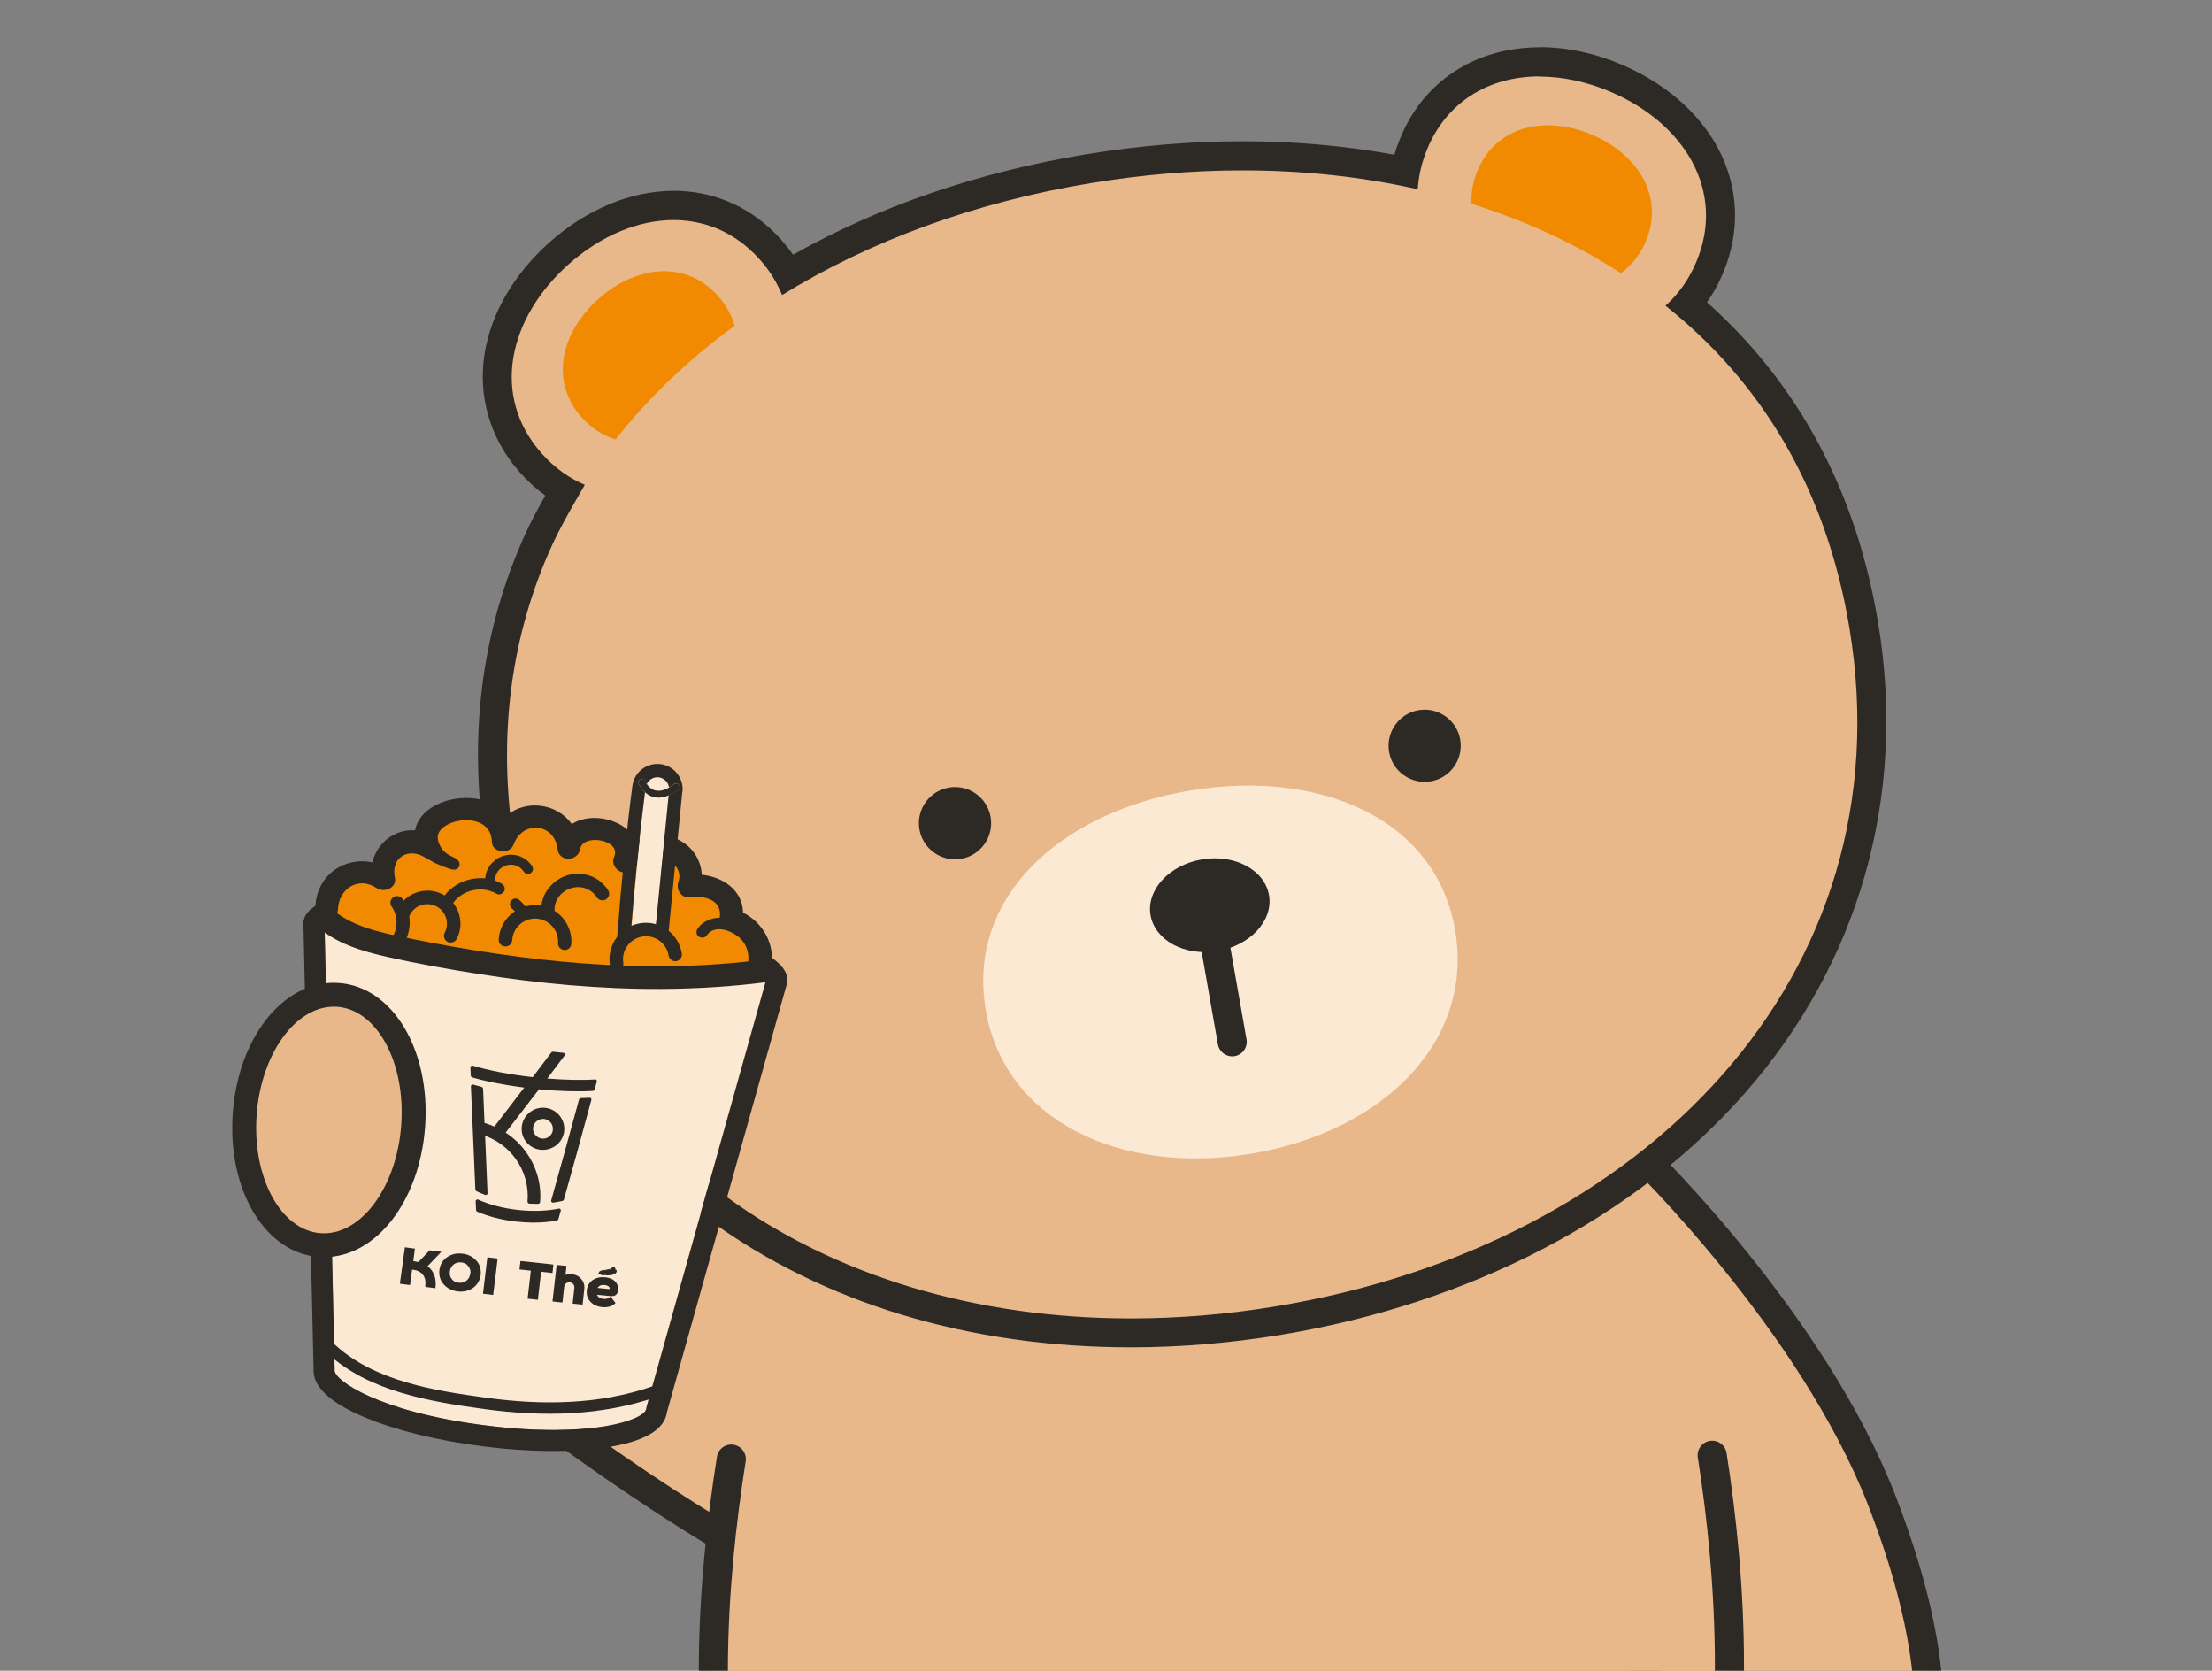<?xml version="1.0" encoding="UTF-8"?>
<svg id="b" data-name="圖層 2" xmlns="http://www.w3.org/2000/svg" width="219.6" height="165.81" xmlns:xlink="http://www.w3.org/1999/xlink" viewBox="0 0 219.6 165.81">
  <rect x="0" y="0" width="219.6" height="165.81" fill="#808080" stroke="none"/>
  <defs>
    <clipPath id="d">
      <rect width="219.6" height="165.81" style="fill: none;"/>
    </clipPath>
  </defs>
  <g id="c" data-name="footer">
    <g style="clip-path: url(#d);">
      <g>
        <g>
          <g>
            <g>
              <path d="M78.18,155.98c-.22,0-.44-.05-.65-.15-.14-.07-13.82-7-32.5-22.23-9.01-7.35-22.4-22.44-15.5-32.42,1.96-2.83,4.66-4.27,8.04-4.27,7.36,0,16.48,6.92,24.45,13.41,9.82,7.99,20.98,12.48,21.09,12.53,.62,.25,.99,.89,.89,1.55l-4.4,30.36c-.07,.46-.35,.86-.76,1.07-.21,.11-.44,.16-.67,.16Z" style="fill: #e8b78a;"/>
              <path d="M37.57,98.34c7,0,16.24,7.14,23.54,13.08,10.12,8.23,21.47,12.75,21.47,12.75l-4.4,30.36s-13.46-6.75-32.23-22.06c-7.79-6.35-21.69-21.13-15.22-30.49,1.79-2.59,4.15-3.65,6.85-3.65m0-2.89c-3.82,0-7.01,1.69-9.22,4.89-9.24,13.36,13.18,32.25,15.77,34.36,18.81,15.34,32.2,22.12,32.77,22.4,.41,.2,.85,.31,1.29,.31s.92-.11,1.34-.33c.82-.43,1.39-1.23,1.52-2.14l4.4-30.36c.19-1.32-.55-2.6-1.79-3.1-.11-.04-11.08-4.46-20.71-12.3-8.16-6.64-17.53-13.73-25.36-13.73h0Z" style="fill: #2d2a26;"/>
            </g>
            <g>
              <path d="M178.87,186.04c-8.62,0-12.75-12.17-15.75-21.06-.4-1.2-.79-2.32-1.15-3.34-3.24-8.97-8.33-33.52-8.54-34.56-.08-.37,0-.75,.2-1.07l7.09-11.07c.23-.36,.62-.61,1.05-.66,.06,0,.11,0,.17,0,.37,0,.73,.14,1,.41,.69,.67,17.02,16.63,23.84,34.07,3.5,8.96,6.88,21.4,3.07,29.74-1.54,3.36-4.1,5.69-7.6,6.94-1.14,.4-2.27,.61-3.36,.61Z" style="fill: #e8b78a;"/>
              <path d="M161.92,115.72s16.72,16.22,23.5,33.56c6.44,16.48,7.01,31-3.68,34.79-1.01,.36-1.97,.53-2.87,.53-8.68,0-12.62-15.31-15.55-23.44-3.24-8.98-8.49-34.36-8.49-34.36l7.09-11.07m0-2.89c-.11,0-.22,0-.33,.02-.86,.1-1.63,.58-2.1,1.31l-7.09,11.07c-.41,.63-.55,1.4-.4,2.14,.22,1.04,5.33,25.69,8.6,34.76,.36,1,.74,2.12,1.14,3.31,3.15,9.3,7.46,22.04,17.12,22.04,1.25,0,2.54-.23,3.84-.69,3.89-1.38,6.73-3.97,8.43-7.7,4.02-8.8,.57-21.64-3.03-30.86-6.93-17.72-23.48-33.9-24.18-34.58-.54-.52-1.26-.81-2.01-.81h0Z" style="fill: #2d2a26;"/>
            </g>
          </g>
          <path d="M123.5,216.05c-1.17,0-1.96-.04-2.27-.05-.31,.02-1.11,.05-2.27,.05-8.71,0-37.73-2.02-45.31-28.08-4.47-15.39-2.94-33.24-.86-45.5,2.24-13.21,5.47-22.7,5.6-23.1l.49-1.44h84.69l.49,1.44c.14,.4,3.37,9.88,5.6,23.1,2.07,12.26,3.6,30.1-.87,45.5-7.57,26.05-36.59,28.08-45.3,28.08Z" style="fill: #e8b78a;"/>
          <path d="M169.98,144.43c1.9,12.14,3.06,28.94-1.18,43.54-1.89,6.51-5.29,11.51-9.43,15.37h-.01l-.58,7.71c-.02,.3-.49,7.61-1.9,12.67l-.05,.18c-1.23,4.19-5.22,7.17-9.71,7.24-2.49,.04-6.6,.1-10.04,.1-4.29,0-5.47-.1-5.98-.16-4.67-.59-6.18-5.41-6.67-6.99-.46-1.47-.8-4.58-1.02-8.1-.77,.02-1.43,.04-2,.04-.66,0-1.45-.01-2.35-.05-.24,3.52-.58,6.64-1.04,8.11-.49,1.58-2,6.4-6.67,6.99-.51,.06-1.67,.16-5.98,.16-3.43,0-7.53-.06-10.02-.1-4.49-.07-8.48-3.05-9.71-7.24l-.06-.18c-1.4-5.06-1.87-12.37-1.89-12.67l-.58-7.7c-4.16-3.84-7.55-8.86-9.46-15.39-4.24-14.6-2.96-31.01-1.05-43.15" style="fill: #e8b78a; stroke: #2d2a26; stroke-linecap: round; stroke-linejoin: round; stroke-width: 2.89px;"/>
          <g>
            <g>
              <path d="M112.27,132.31c-33.21,0-57.77-18.77-62.57-47.81-1.83-11.1-.52-21.58,3.89-31.15,.35-.76,1.05-2.15,2.46-4.6-1.23-.71-2.35-1.64-3.34-2.76-2.73-3.07-3.82-6.79-3.16-10.75,.61-3.63,2.73-7.2,5.96-10.07,3.45-3.06,7.49-4.75,11.37-4.75,1.11,0,2.21,.14,3.25,.41,2.44,.64,4.59,1.99,6.38,4,.67,.76,1.25,1.57,1.73,2.42,8.76-5.13,18.76-8.65,29.78-10.47,5.16-.85,10.32-1.28,15.33-1.28,5.57,0,11,.53,16.16,1.58,.18-.96,.47-1.92,.87-2.87,1.05-2.48,2.65-4.45,4.75-5.84,2.18-1.44,4.85-2.2,7.73-2.2,2.47,0,5,.54,7.52,1.6,8.64,3.64,12.48,11.38,9.35,18.81-.58,1.37-1.33,2.59-2.25,3.66,9.48,8.02,15.39,18.75,17.56,31.9,2.81,16.98-1.67,32.71-12.95,45.5-10.65,12.07-26.69,20.4-45.17,23.46-4.91,.81-9.84,1.22-14.64,1.22h0Z" style="fill: #e8b78a;"/>
              <path d="M152.87,7.6c2.25,0,4.62,.5,6.95,1.48,7.37,3.11,11.56,9.86,8.58,16.92-.74,1.76-1.78,3.2-3.05,4.33-.02-.02-.03-.02-.03-.02l.04,.04s0,0-.03-.02h0c9.56,7.6,15.99,18.2,18.28,32.03,5.7,34.47-20.35,61.25-56.94,67.29-4.88,.81-9.7,1.2-14.41,1.2-30.56,0-56.21-16.74-61.15-46.61-1.84-11.16-.34-21.38,3.78-30.31,.97-2.11,3.17-5.81,3.17-5.81h0c-1.56-.66-3.01-1.69-4.28-3.11-5.09-5.73-3.3-13.47,2.68-18.79,3.17-2.81,6.87-4.38,10.42-4.38,.98,0,1.95,.12,2.89,.37,2.08,.54,4.02,1.71,5.67,3.56,.98,1.1,1.7,2.28,2.2,3.51,8.76-5.39,19.17-9.21,30.62-11.1,5.12-.85,10.18-1.27,15.1-1.27,6.05,0,11.89,.63,17.41,1.88h-.02c.08-1.33,.39-2.69,.96-4.05,.96-2.29,2.43-4.01,4.22-5.2,1.99-1.32,4.38-1.96,6.93-1.96m0-2.89h0c-3.16,0-6.11,.84-8.52,2.44-2.35,1.55-4.13,3.73-5.29,6.48-.24,.58-.45,1.16-.62,1.75-4.84-.89-9.89-1.34-15.07-1.34s-10.33,.44-15.57,1.3c-10.68,1.77-20.44,5.11-29.06,9.96-.35-.5-.73-.97-1.14-1.44-1.98-2.23-4.37-3.72-7.09-4.44-1.17-.31-2.38-.46-3.62-.46-4.24,0-8.62,1.82-12.33,5.11-3.47,3.09-5.75,6.96-6.42,10.91-.73,4.34,.51,8.58,3.5,11.95,.77,.86,1.6,1.62,2.5,2.27-.82,1.47-1.45,2.67-1.85,3.53-4.54,9.84-5.89,20.6-4,31.99,2.49,15.05,10.13,27.62,22.11,36.36,11.35,8.28,25.83,12.66,41.88,12.66,4.89,0,9.89-.42,14.88-1.24,18.81-3.11,35.15-11.6,46.02-23.93,11.41-12.94,16.13-29.52,13.29-46.69-2.15-13.02-7.87-23.72-17-31.86,.63-.89,1.16-1.86,1.6-2.9,1.75-4.15,1.56-8.56-.53-12.44-1.9-3.53-5.31-6.46-9.59-8.27-2.69-1.14-5.41-1.71-8.08-1.71h0Z" style="fill: #2d2a26;"/>
            </g>
            <g>
              <g>
                <path d="M163.39,23.95c1.86-4.42-.76-8.65-5.37-10.59-3.12-1.31-6.35-1.25-8.69,.3-1.12,.74-2.04,1.82-2.64,3.25-.47,1.12-.66,2.24-.6,3.32,5.36,1.67,10.34,3.97,14.82,6.88,1.05-.76,1.91-1.81,2.48-3.16Z" style="fill: #f18a00;"/>
                <path d="M57.74,41.41c-3.19-3.59-2.06-8.43,1.68-11.75,2.53-2.25,5.61-3.23,8.32-2.51,1.3,.34,2.52,1.07,3.55,2.23,.81,.91,1.35,1.91,1.64,2.95-4.53,3.31-8.51,7.09-11.82,11.28-1.24-.38-2.39-1.1-3.37-2.2Z" style="fill: #f18a00;"/>
              </g>
              <path d="M99.31,90.28c-1.49,2.91-2.06,6.24-1.47,9.85,1.84,11.15,13.45,16.51,26.33,14.38,12.88-2.13,22.15-10.93,20.31-22.08-1.84-11.15-13.39-16.11-26.27-13.98-8.71,1.44-15.8,5.75-18.91,11.84" style="fill: #fce9d4;"/>
              <path d="M122.33,104.84c-.69,0-1.3-.49-1.42-1.19l-1.67-9.49c-.14-.78,.39-1.53,1.17-1.67,.78-.14,1.53,.39,1.67,1.17l1.67,9.49c.14,.78-.39,1.53-1.17,1.67-.08,.02-.17,.02-.25,.02Z" style="fill: #2d2a26;"/>
              <path d="M125.99,88.87c.41,2.51-1.88,4.98-5.13,5.52-3.25,.54-6.22-1.06-6.64-3.58-.42-2.51,1.88-4.98,5.13-5.52,3.25-.54,6.22,1.06,6.64,3.58Z" style="fill: #2d2a26;"/>
              <path d="M140.85,70.48c-1.95,.32-3.27,2.17-2.95,4.12,.32,1.95,2.17,3.27,4.12,2.95,1.95-.32,3.27-2.17,2.95-4.12-.32-1.95-2.17-3.27-4.12-2.95Z" style="fill: #2d2a26;"/>
              <path d="M91.27,82.28c.32,1.95,2.17,3.28,4.12,2.96,1.95-.32,3.28-2.17,2.96-4.12-.32-1.95-2.17-3.28-4.12-2.96-1.95,.32-3.28,2.17-2.96,4.12Z" style="fill: #2d2a26;"/>
            </g>
          </g>
        </g>
        <g>
          <g>
            <path d="M76.05,97.27c-.73-1.17-7.72-4.04-21.53-5.78-13.91-1.75-21.4-.68-22.31,.28l1,43.9c.02,.1,.02,.2,0,.3-.12,.98,4.3,4.16,15.01,5.51,10.54,1.33,15.63-.58,15.9-1.57h0c0-.08,.02-.16,.04-.23l11.88-42.41Z" style="fill: #fce9d4;"/>
            <path d="M54.79,89.41c-2.42-.3-23.31-2.79-24.6,1.8-.05,.12-.07,.26-.07,.39l1.01,44.26v.04c-.08,1.71,1.62,3.32,5.07,4.76,3.09,1.3,7.27,2.32,11.77,2.89,4.5,.57,8.8,.61,12.12,.12,3.84-.57,5.9-1.76,6.13-3.55l11.86-42.34c.04-.1,.07-.2,.08-.3,.62-4.92-20.92-7.77-23.37-8.08Zm9.34,50.49c-.27,.99-5.35,2.9-15.9,1.57-10.7-1.35-15.13-4.53-15.01-5.51,.01-.1,.01-.2,0-.3l-1-43.9c.9-.96,8.39-2.04,22.31-.28,13.81,1.74,20.8,4.6,21.53,5.78l-11.88,42.41c-.02,.07-.03,.15-.04,.22h0Z" style="fill: #2d2a26;"/>
          </g>
          <path d="M76.41,94.53c-.36-1.17-1.1-1.93-2.09-2.37-.26-.11-.52-.2-.82-.24h0c0-.39-.05-.77-.16-1.14-.35-1.16-1.1-1.94-2.09-2.38-.48-.22-1.06-.33-1.65-.34,.03-.48,0-.97-.15-1.43-.35-1.16-1.1-1.94-2.09-2.38-.98-.44-2.35-.46-3.37-.06-.3,.12-.58,.29-.83,.49-.38-1.01-1.08-1.72-1.98-2.13-.98-.44-2.35-.46-3.37-.06-.45,.18-.84,.48-1.19,.83-.41-.72-1.01-1.24-1.74-1.57-.98-.44-2.35-.46-3.37-.06-.71,.28-1.31,.85-1.72,1.52-.38-1.04-1.08-1.77-2-2.18-.98-.44-2.35-.46-3.37-.06-1.1,.43-1.99,1.53-2.2,2.67-.03,.15-.03,.3-.04,.45-.56,0-1.13,.09-1.61,.28-1.1,.43-1.99,1.53-2.2,2.67-.05,.28-.07,.57-.07,.85h0c-.2-.14-.43-.27-.67-.38-.98-.45-2.35-.46-3.36-.07-1.11,.44-1.99,1.53-2.2,2.67-.07,.37-.1,.76-.07,1.13h0c.87,.93,2.16,1.86,5.23,2.81,.28,.18,2.34,.65,2.34,.65,2.23,.62,8.24,1.58,8.24,1.58,1.14,.22,8.26,.97,15.69,1.08,6.67,.09,12.74-.56,13.04-.99,.11-.62,.06-1.27-.12-1.87Zm-7.76,.85h.03v.04s-.01-.03-.03-.04Z" style="fill: #f18a00;"/>
          <path d="M31.25,91.74c1.99,1.88,4.67,2.67,7.28,3.25,2.96,.66,5.96,1.2,8.96,1.67,6,.95,12.07,1.52,18.16,1.49,3.51-.02,7.01-.23,10.49-.68,1.44-.19,1.12-2.42-.32-2.23-11.79,1.53-23.71,.22-35.3-2.13-2.79-.57-5.74-1.13-7.88-3.16-.44-.42-1.24-.24-1.58,.21-.4,.53-.23,1.16,.21,1.58h0Z" style="fill: #2d2a26;"/>
          <path d="M38.9,90c.04,.06,.08,.12,.12,.19-.07-.11,0,0,.01,.02,.02,.03,.03,.07,.05,.1,.07,.14,.13,.29,.17,.44,.02,.06,.01,.05,0,0,0,.04,.02,.07,.03,.11,.02,.08,.03,.16,.05,.25,.01,.07,.02,.15,.03,.22,0,.05,0,.28,.01,.13,0,.15-.01,.3-.03,.45-.01,.08-.02,.17-.04,.25,0,.04-.02,.07-.02,.11-.02,.1,.03-.11,0-.01-.05,.15-.1,.3-.17,.44-.02,.03-.03,.07-.05,.1,0,.02-.08,.15-.04,.07,.04-.07-.02,.03-.03,.05-.03,.04-.05,.08-.08,.12-.2,.29-.18,.72,.12,.93,.28,.2,.72,.18,.93-.12,.96-1.39,.95-3.28-.02-4.66-.2-.29-.67-.34-.93-.12-.29,.24-.33,.63-.12,.93h0Z" style="fill: #2d2a26;"/>
          <path d="M45.02,89.57c.48-.64,1.2-1.07,1.96-1.22,.83-.17,1.6-.06,2.35,.37,.26,.15,.63-.05,.74-.3,.13-.31-.04-.58-.3-.74-1.84-1.05-4.39-.47-5.64,1.21-.43,.58,.46,1.27,.89,.69h0Z" style="fill: #2d2a26;"/>
          <path d="M50.83,90.17c.08,.06,.15,.13,.22,.19l-.1-.1c.16,.16,.31,.35,.43,.54,.04,.06,.1,.11,.17,.14,.06,.04,.13,.07,.21,.08,.08,.01,.15,0,.22-.02,.07-.01,.14-.04,.19-.09,.11-.09,.2-.23,.21-.37v-.15c-.02-.1-.05-.19-.11-.26-.2-.32-.46-.6-.75-.84-.06-.05-.13-.08-.2-.09-.07-.03-.15-.03-.22-.02-.07,0-.14,.03-.2,.08-.07,.03-.12,.08-.16,.14-.08,.12-.14,.27-.11,.42,.03,.15,.1,.27,.21,.37h0Z" style="fill: #2d2a26;"/>
          <path d="M73.77,90.57c-.05-2.22-1.98-3.54-4.1-3.75-.07-1.43-.88-2.76-2.26-3.45-1.4-.7-2.93-.54-4.28,.07-.93-2.06-4.36-2.96-6.36-1.65-1.48-2.07-4.52-2.47-6.46-.86-2.2-2.95-8.48-1.92-9.1,1.48-1.99-.15-3.8,1.23-4.24,3.18-2.72-.58-5.49,1.19-5.66,4.36-.07,1.44,2.16,1.73,2.24,.28,.1-2.04,2.03-3.3,3.85-2.09,.75,.5,2.03-.02,1.8-1.06-.39-1.82,1.1-2.88,2.68-2.15,.22,.1,1.07,.61,1.3,.72,.51,.23,1.04,.44,1.57,.61,.35,.11,.75,.06,.86-.35,.12-.46-.33-.71-.68-.87-.49-.22-.94-.53-1.2-1.02-.21-.39-.38-.87-.2-1.31,.12-.28,.34-.5,.59-.68,.61-.43,1.4-.62,2.14-.63,.74,0,1.55,.19,2.06,.76,.35,.38,.5,.88,.51,1.39,.03,1.12,1.8,1.27,2.16,.27,.87-2.44,4.07-2.15,4.37,.47,.15,1.3,2.03,1.21,2.23-.02,.27-1.6,4.15-.92,3.38,.77-.46,1,.88,2.06,1.73,1.32,.78-.68,1.72-1.29,2.8-1.2,1.15,.1,2.29,1.09,1.85,2.35-.28,.8,.31,1.68,1.2,1.55,1.41-.2,3.19,.26,2.9,2.03-.85-.02-1.71,.38-2.19,1.07-.17,.24-.15,.61,.1,.79,.24,.17,.61,.15,.79-.1,.73-1.04,2.14-.61,3,0,.35,.24,.65,.57,.84,.95,.31,.59,.37,1.28,.26,1.94-.26,1.43,2.05,1.66,2.31,.23,.4-2.25-.81-4.42-2.81-5.4Zm-29.52-5.71h-.02s0-.01,.02,0Z" style="fill: #2d2a26;"/>
          <path d="M32.5,134.3c4.09,3.81,10.27,4.82,15.62,5.55,5.71,.78,11.57,.69,17.06-1.21,.69-.24,.24-1.27-.44-1.04-5.3,1.83-10.97,1.88-16.48,1.12-5.18-.71-11.12-1.64-15.08-5.33-.53-.5-1.21,.4-.69,.89h0Z" style="fill: #2d2a26;"/>
          <g>
            <path d="M66.39,78.93c-.44,.19-.86,.27-1.26,.22-.08-.01-.16-.03-.24-.05-.35-.09-.62-.27-.84-.47-.54,4.13-1.06,9.41-1.42,14.25l2.44-.22s-.02-.08-.01-.12l1.34-13.6Z" style="fill: #fce9d4;"/>
            <path d="M65.06,78.46c.4,.1,.86,0,1.37-.29-.07-.52-.5-.95-1.04-1.01-.51-.05-.97,.23-1.18,.68,.16,.23,.44,.52,.85,.63Z" style="fill: #fce9d4;"/>
            <path d="M67.76,78.57c.13-1.37-.88-2.61-2.24-2.74-1.35-.14-2.56,.82-2.74,2.17-.56,4.25-1.12,9.82-1.5,14.89-.03,.35,.23,.66,.58,.71h.03c.37,.03,.69-.24,.71-.61v-.11c.37-4.84,.9-10.11,1.43-14.25-.42-.37-.61-.81-.63-.84-.07-.17,0-.36,.18-.44,.17-.07,.36,0,.44,.17,0,0,.06,.13,.18,.3,.21-.44,.67-.73,1.18-.68,.55,.07,.97,.49,1.04,1.01,.16-.09,.33-.2,.5-.34,.15-.11,.35-.09,.47,.06,.11,.15,.09,.35-.06,.47-.32,.25-.64,.44-.95,.58l-1.34,13.6s0,.08,.01,.12c.03,.31,.26,.55,.58,.6,.37,.04,.69-.23,.73-.6l1.38-14.1Z" style="fill: #2d2a26;"/>
            <path d="M65.13,79.15c.4,.05,.82-.02,1.26-.22,.31-.13,.62-.32,.95-.58,.15-.11,.17-.32,.06-.47-.11-.15-.32-.17-.47-.06-.17,.13-.34,.24-.5,.34-.51,.29-.97,.39-1.37,.29-.41-.1-.69-.4-.85-.63-.12-.16-.18-.29-.18-.3-.07-.17-.27-.25-.44-.17-.17,.07-.25,.27-.18,.44,.01,.03,.21,.47,.63,.84,.22,.2,.49,.38,.84,.47,.08,.02,.16,.04,.24,.05Z" style="fill: #2d2a26;"/>
          </g>
          <path d="M61.12,96.33c-.29-.04-.53-.26-.57-.56-.31-1.97,1.03-3.82,3-4.14,1.97-.32,3.82,1.03,4.14,3,.06,.36-.19,.7-.55,.76-.36,.06-.7-.19-.76-.55-.2-1.24-1.37-2.09-2.61-1.89-1.24,.2-2.09,1.37-1.89,2.61,.06,.36-.19,.7-.55,.76-.06,.01-.13,.01-.19,0Z" style="fill: #2d2a26;"/>
          <path d="M50.09,93.93c-.35-.04-.6-.35-.58-.7,.12-1.99,1.83-3.51,3.82-3.39,1.99,.11,3.51,1.83,3.39,3.82-.02,.37-.34,.65-.7,.62-.37-.02-.65-.34-.62-.7,.08-1.25-.88-2.34-2.14-2.41-1.25-.08-2.34,.88-2.41,2.14-.02,.37-.34,.65-.7,.62-.01,0-.03,0-.04,0Z" style="fill: #2d2a26;"/>
          <path d="M44.65,93.54c-.08,0-.15-.03-.22-.07-.33-.17-.45-.57-.28-.9,.24-.46,.28-.99,.13-1.48-.16-.5-.5-.9-.96-1.14-.95-.49-2.13-.12-2.62,.83-.17,.33-.57,.45-.9,.28-.33-.17-.45-.57-.28-.9,.83-1.6,2.81-2.23,4.42-1.4,.78,.4,1.35,1.08,1.62,1.92,.26,.83,.19,1.72-.21,2.5-.13,.25-.41,.39-.67,.35Z" style="fill: #2d2a26;"/>
          <path d="M54.34,91.43c-.29-.04-.53-.27-.58-.57-.27-1.98,.97-3.38,2.31-3.9,1.34-.51,3.18-.28,4.29,1.37,.21,.31,.12,.72-.18,.92-.3,.2-.72,.12-.92-.18-.75-1.12-1.93-1.17-2.72-.87-.79,.3-1.65,1.13-1.47,2.47,.05,.36-.21,.7-.57,.75-.06,0-.12,0-.17,0Z" style="fill: #2d2a26;"/>
          <path d="M48.62,88.17c-.22-.03-.4-.2-.43-.43-.19-1.39,.68-2.38,1.62-2.74,1.13-.43,2.34-.04,3.02,.96,.15,.23,.09,.54-.14,.69-.23,.15-.54,.09-.69-.14-.51-.76-1.31-.79-1.84-.59-.53,.2-1.11,.76-.99,1.67,.04,.27-.15,.52-.43,.56-.04,0-.09,0-.13,0Z" style="fill: #2d2a26;"/>
          <g>
            <path d="M54.85,125.49c-1.23-.13-1.85-.2-3.08-.33h-.1l-.1,.83,1.13,.12-.32,2.78,1.02,.11,.32-2.78,1.13,.12,.09-.84h-.1Z" style="fill: #2d2a26;"/>
            <path d="M47.29,125.12c-.16-.19-.37-.35-.6-.47-.23-.12-.5-.2-.79-.23-.29-.03-.57-.02-.82,.04-.26,.06-.49,.17-.7,.31-.21,.15-.38,.33-.51,.54-.13,.21-.21,.46-.25,.73-.03,.27-.01,.53,.06,.77s.19,.46,.36,.65c.16,.19,.37,.35,.6,.47,.24,.12,.5,.2,.8,.24,.1,.01,.19,.02,.29,.02,.19,0,.36-.02,.53-.06,.26-.06,.49-.17,.7-.31,.21-.15,.38-.33,.51-.55,.13-.22,.21-.46,.25-.73,.03-.27,.01-.53-.06-.77-.07-.24-.19-.46-.36-.65Zm-.61,1.3c-.02,.15-.06,.28-.13,.4-.07,.11-.15,.21-.25,.29-.1,.08-.22,.14-.35,.17-.13,.03-.27,.04-.41,.03s-.28-.06-.4-.12c-.12-.06-.22-.15-.29-.25-.08-.1-.14-.22-.17-.34-.04-.13-.04-.27-.02-.42,.02-.15,.06-.28,.13-.4,.07-.11,.15-.21,.25-.29,.1-.08,.22-.14,.35-.17,.09-.02,.18-.04,.28-.03,.04,0,.09,0,.14,0,.15,.02,.28,.06,.39,.12,.12,.06,.21,.15,.29,.25,.08,.1,.14,.22,.18,.34,.04,.13,.04,.27,.03,.42Z" style="fill: #2d2a26;"/>
            <path d="M48.37,124.88c-.17,1.37-.25,2.05-.41,3.42v.1l1.01,.12v-.1c.18-1.37,.26-2.05,.42-3.42v-.1l-1.01-.12v.1Z" style="fill: #2d2a26;"/>
            <path d="M56.79,126.44c-.22-.02-.44,0-.65,.09l.1-.89-.99-.1v.1c-.16,1.37-.24,2.06-.39,3.43v.1l.98,.1,.17-1.57c.03-.27,.28-.46,.56-.43,.14,.01,.26,.08,.35,.19,.08,.1,.12,.22,.1,.36l-.17,1.56,.99,.1,.17-1.56c.04-.35-.06-.69-.29-.96-.23-.29-.56-.46-.94-.5Z" style="fill: #2d2a26;"/>
            <path d="M42.45,125.66c.47-.49,.73-.76,1.23-1.28l.14-.14-1.18-.15-.03,.04c-.43,.45-.65,.68-1.07,1.12-.13-.03-.26-.05-.39-.07-.04,0-.08,0-.12-.01l.16-1.25-1.01-.13v.1c-.19,1.37-.29,2.05-.47,3.42v.1l1,.13,.2-1.53s.08,0,.12,.01c.41,.05,.74,.22,.95,.49,.22,.28,.3,.66,.24,1.11v.1l1.01,.13v-.1c.05-.32,.12-1.4-.78-2.08Z" style="fill: #2d2a26;"/>
            <path d="M61.17,128.48c.14-.12,.21-.31,.21-.53,0-.52-.36-1.14-1.43-1.19-.94-.04-1.61,.47-1.7,1.32,0,.08-.01,.16,0,.24,0,.2,.05,.38,.14,.55,.12,.24,.3,.43,.53,.58,.24,.15,.52,.24,.85,.28,.07,0,.15,.01,.22,.01,.18,0,.34-.02,.5-.06,.21-.06,.4-.16,.55-.3l.07-.06-.5-.64-.08,.06c-.09,.07-.19,.12-.29,.15-.1,.03-.22,.04-.35,.02-.15-.01-.28-.05-.38-.12-.1-.06-.17-.14-.22-.24,0-.02-.02-.03-.02-.05,.51,.05,.8,.08,1.35,.13,.24,.02,.43-.03,.57-.15Zm-1.25-.95c.45,.01,.59,.21,.6,.29,0,.04,0,.08,0,.09-.01,.01-.04,.02-.09,.02l-1.11-.11c.08-.12,.25-.31,.6-.29Z" style="fill: #2d2a26;"/>
            <path d="M59.39,126.32s0,.03,.02,.04l.03,.04s.02,.01,.03,.02v.04l.05,.02s.03,.02,.07,.02c.02,0,.04,0,.04,0h.06c.02,.06,.07,.08,.15,.07,.03,0,.05-.01,.04-.01h.04s.03,0,.04,0h.07s.03,0,.03,0v-.1h0l.03,.1h.07l.12,.02s.02,0,.03,0h.06s.03,0,.03,0h.03s.04,0,.03,0h.04v-.1h0l.04,.09h.07s.02-.01,.02-.02h.05s.02,0,.02-.01h.05s.02-.01,.03-.02c0,0,.02,0,.03-.01l.06-.02h.03l.03-.02v-.02h0l-.04-.07h0l.07,.08s.02-.01,.03-.02c.02,0,.03-.02,.03-.02l-.04-.09h0l.07,.08,.05-.02s.04-.04,.03-.04c0,0,.02-.02,.03-.04l.04-.04v-.02s.02-.04,.02-.05v-.05s0-.05,0-.08c-.02-.03-.04-.04-.05-.04,0,0-.02,0-.02,0l-.04,.04v-.02l.02-.04s-.02-.01-.03-.02h0v-.02s0-.05-.01-.07c0-.01,0-.03-.02-.05,0,0,0-.02-.02-.03l-.04-.03h-.02l-.05-.05h-.09l-.03,.04h0s-.03,.02-.04,.02l-.06,.03s-.02,.01-.02,.02l-.06,.03s-.02,.02-.03,.03h-.01v.02h-.05v.11h0l-.03-.09s-.02,0-.03,0c-.02,0-.03,0-.04,.01-.01,0-.02,0-.03,.01h-.03s-.02,.02-.03,.02h-.1s-.02,.02-.03,.02h-.03s-.02,0-.03,.01h-.03s-.02,0-.03,.01l.02,.1-.05-.09s-.02,0-.02,0h-.04s-.02,0-.05,.01v.1l-.03-.1h-.07s-.03,.01-.03,.02c-.02,0-.03,0-.02,0h-.07s-.02,.02-.02,.02l-.07,.02s-.03,.02-.02,.02c-.01,0-.02,.01-.02,.01l-.06,.02s-.06,.04-.07,.05l-.02,.04v.07h0Zm.37,.14v-.03h0l.02,.05s-.01-.01-.02-.02Zm.39,.01h0Zm.4,0h0Zm.03,0h0Zm.03,0h0Zm.36-.14h0Zm.07-.07h0Zm-.5-.35h0Z" style="fill: #2d2a26;"/>
            <path d="M54.89,119.36s.02,0,.02,0c.37-.05,.73-.12,.92-.17,.08-.02,.14-.08,.16-.16,1.11-3.96,1.65-5.9,2.72-9.87,.01-.05,0-.11-.03-.15-.03-.04-.09-.07-.14-.06h0c-.26,.01-.64,.02-.85,.03-.1,0-.18,.07-.21,.16-1.09,4.02-1.64,5.98-2.76,10-.02,.06,0,.11,.04,.16,.03,.04,.08,.06,.13,.06Z" style="fill: #2d2a26;"/>
            <path d="M56.01,112.26c.12-1.15-.72-2.18-1.87-2.31-1.16-.13-2.2,.7-2.34,1.85-.06,.55,.09,1.09,.44,1.53,.35,.44,.86,.72,1.43,.78,.07,0,.15,.01,.22,.01,.48,0,.95-.16,1.34-.46,.44-.35,.72-.85,.78-1.41Zm-1.12-.12c-.06,.54-.55,.92-1.09,.86-.26-.03-.5-.16-.67-.37-.16-.2-.24-.46-.21-.71,.06-.5,.49-.87,.99-.87,.03,0,.07,0,.1,0,.26,.03,.5,.16,.66,.36,.17,.2,.24,.46,.21,.72Z" style="fill: #2d2a26;"/>
            <path d="M55.27,121.14c.08-.02,.15-.08,.17-.16l.23-.82c.02-.06,0-.12-.04-.16-.04-.05-.1-.06-.16-.05-1.21,.25-2.62,.29-4.07,.13-1.46-.16-2.82-.52-3.93-1.02-.06-.03-.12-.02-.17,.01-.05,.03-.08,.09-.08,.15l.04,.85c0,.09,.06,.16,.13,.19,1.11,.48,2.45,.82,3.87,.98,.55,.06,1.09,.09,1.62,.1,.84,0,1.64-.06,2.37-.2Z" style="fill: #2d2a26;"/>
            <path d="M46.86,106.92c1.38,.41,3.22,.77,5.18,1.02-1.17,1.54-1.76,2.31-2.96,3.87-.31-.14-.64-.26-.98-.36l-.14-3.38c0-.1-.07-.18-.17-.21-.23-.06-.57-.15-.82-.22-.05-.01-.11,0-.15,.03-.04,.03-.07,.09-.07,.14,.17,4.09,.26,6.14,.44,10.23,0,.08,.05,.15,.13,.19,.25,.12,.61,.28,.85,.36,.06,.02,.12,.01,.16-.02,.05-.03,.07-.09,.07-.15-.1-2.28-.15-3.44-.24-5.7,1.21,.44,2.29,1.25,3.04,2.3,.88,1.22,1.3,2.72,1.17,4.22,0,.05,.01,.11,.05,.15,.04,.04,.09,.06,.14,.07,.18,0,.48,.01,.69,.02,.07,0,.12,0,.17,0,.1,0,.19-.08,.2-.18,.15-1.82-.39-3.63-1.5-5.1-.53-.7-1.18-1.31-1.92-1.79,1.33-1.72,1.97-2.56,3.31-4.3,1.97,.19,3.86,.25,5.33,.16,.1,0,.18-.07,.2-.16l.21-.77c.01-.05,0-.11-.03-.15-.04-.04-.09-.06-.14-.06-1.3,.09-2.98,.05-4.75-.09,.68-.89,1.03-1.37,1.72-2.28,.04-.05,.05-.12,.02-.17-.02-.06-.08-.1-.16-.1l-.99-.11c-.07,0-.15,.02-.2,.09-.73,.97-1.1,1.46-1.83,2.43,0,0-.02,0-.02,0-2.28-.26-4.39-.66-5.94-1.14-.05-.02-.11,0-.16,.03-.04,.03-.07,.09-.07,.14l.03,.8c0,.09,.07,.18,.16,.2Z" style="fill: #2d2a26;"/>
          </g>
        </g>
        <g>
          <path d="M32.16,123.59c-.14,0-.29,0-.43-.02-2.33-.17-4.39-1.69-5.79-4.28-1.31-2.42-1.89-5.53-1.65-8.75,.49-6.62,4.38-11.81,8.85-11.81,.14,0,.29,0,.43,.02,2.33,.17,4.39,1.69,5.79,4.28,1.31,2.42,1.89,5.53,1.65,8.75-.49,6.62-4.37,11.81-8.84,11.81Z" style="fill: #e8b78a;"/>
          <path d="M33.13,99.91c.11,0,.23,0,.35,.01,3.96,.29,6.81,5.56,6.35,11.76-.44,6.02-3.84,10.72-7.66,10.72-.11,0-.23,0-.34-.01-3.97-.29-6.81-5.56-6.35-11.76,.44-6.02,3.84-10.72,7.66-10.72m0-2.37h0c-5.17,0-9.48,5.55-10.03,12.91-.56,7.62,3.19,13.91,8.54,14.3,.17,.01,.35,.02,.52,.02,5.17,0,9.48-5.55,10.03-12.91,.56-7.62-3.19-13.91-8.54-14.3-.17-.01-.35-.02-.52-.02h0Z" style="fill: #2d2a26;"/>
        </g>
      </g>
    </g>
  </g>
</svg>